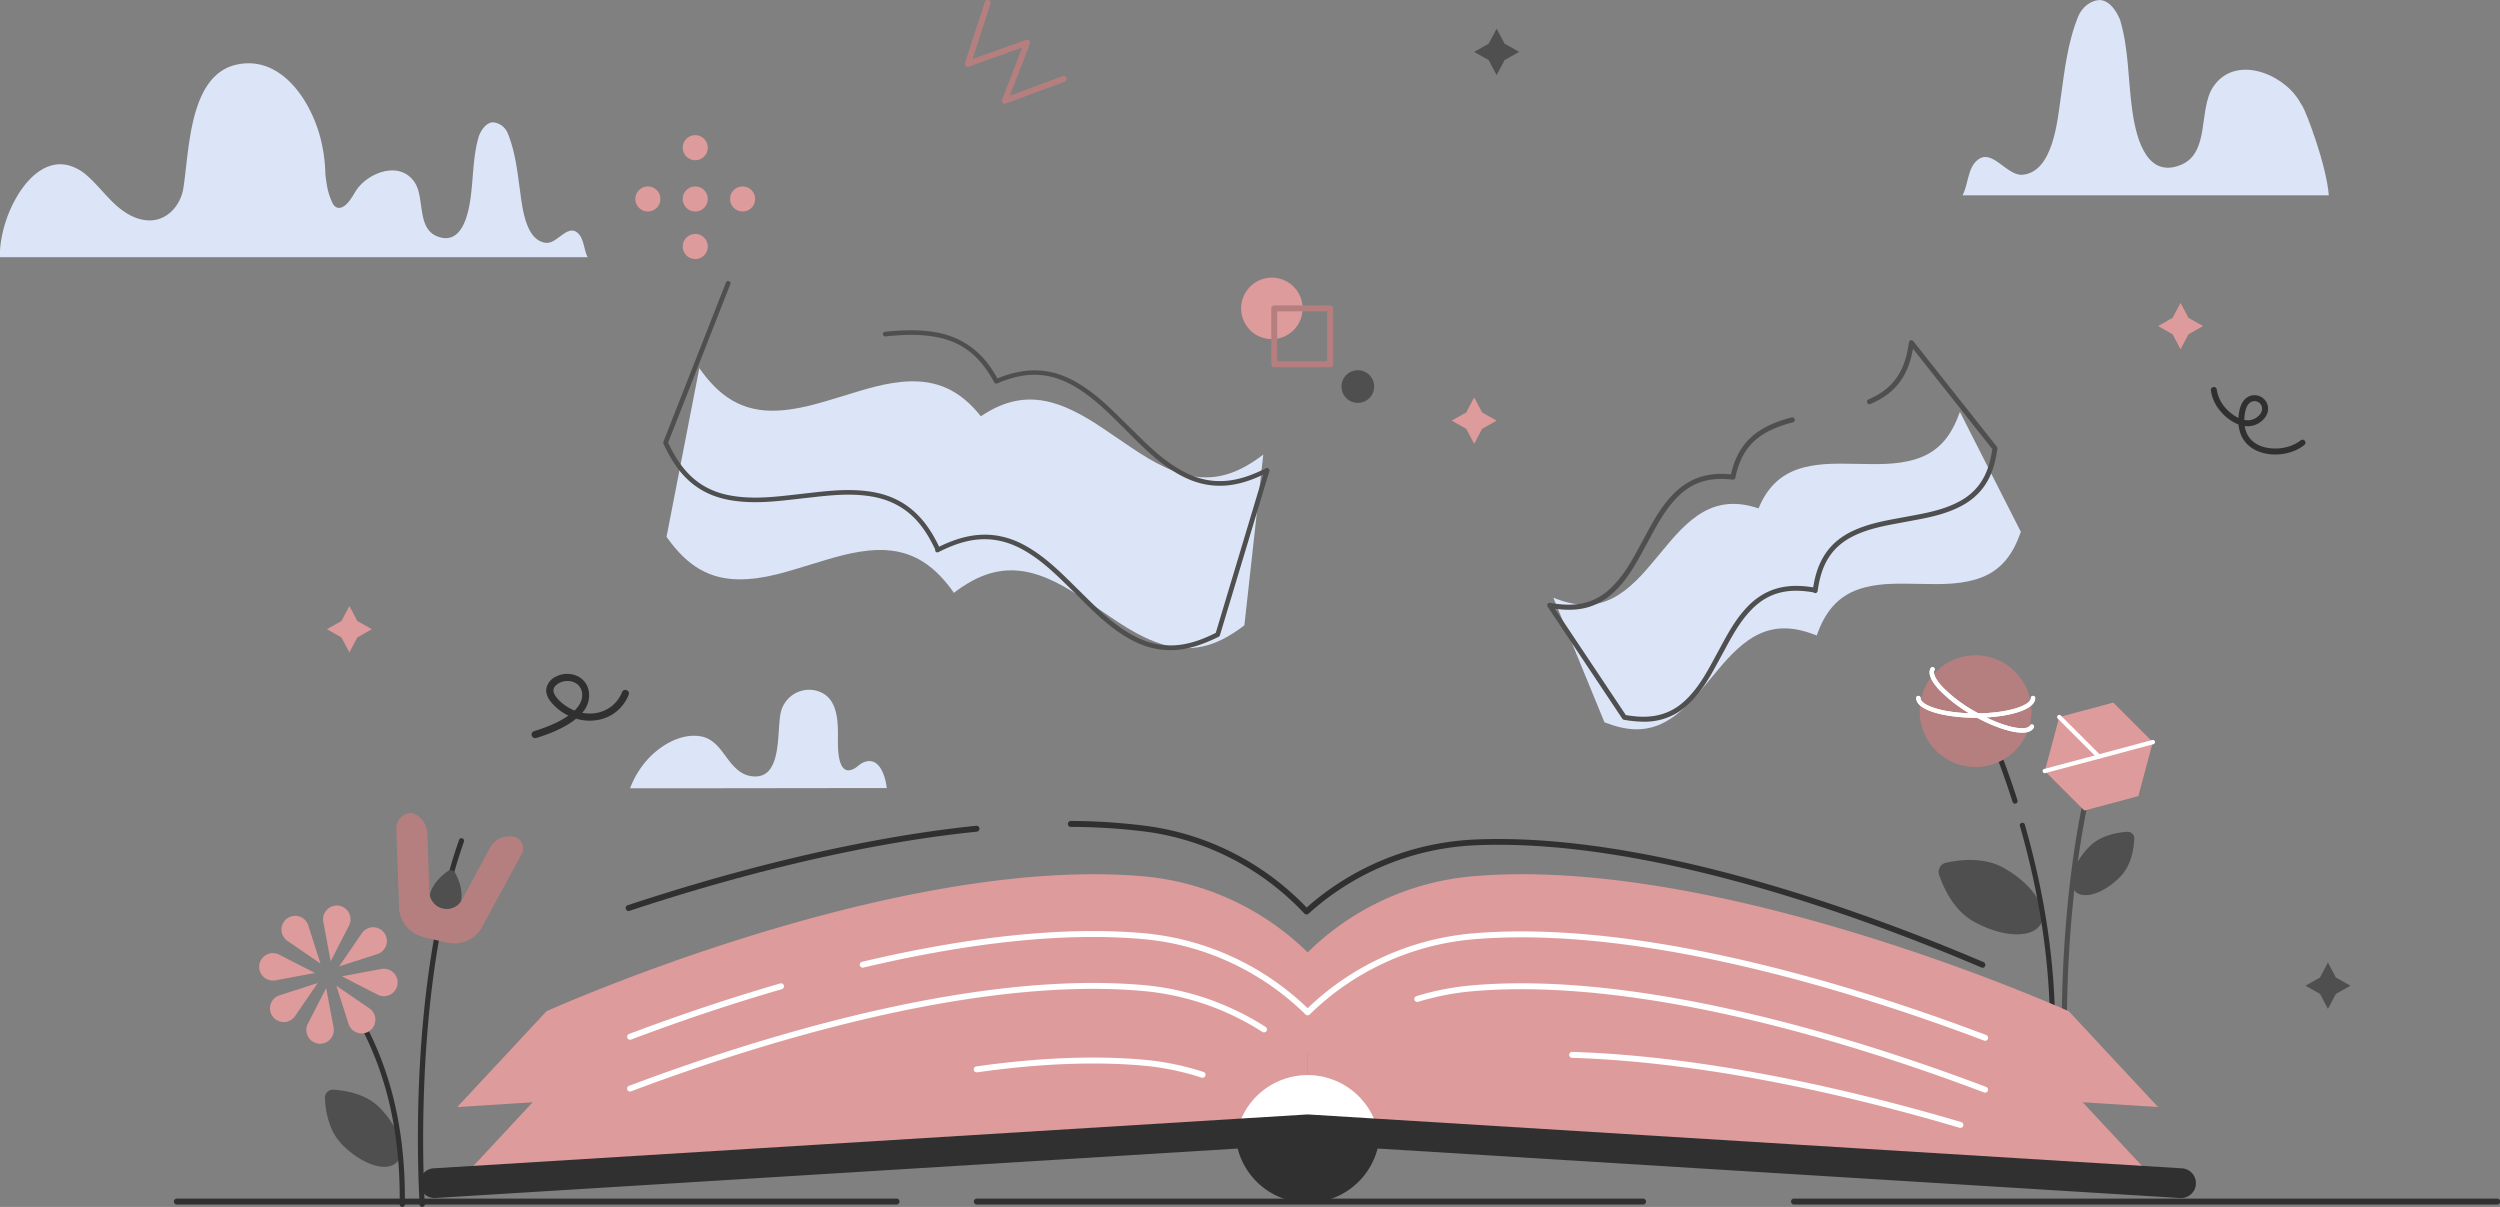 <svg xmlns="http://www.w3.org/2000/svg" viewBox="0 0 1021.89 493.34"><rect x="0" y="0" width="1021.89" height="493.34" fill="#808080" stroke="none"/><defs><style>.cls-1{fill:#4f4f4f;}.cls-2{fill:#303030;}.cls-3{fill:#b57f7f;}.cls-4{fill:#dd9b9b;}.cls-5{fill:#fff;}.cls-6{fill:#dce5f7;}</style></defs><title>Asset 4</title><g id="Layer_2" data-name="Layer 2"><g id="Layer_2-2" data-name="Layer 2"><path class="cls-1" d="M819,354.74c11.78,6.6,18.58,16.86,15.19,22.91s-15.69,5.61-27.48-1c-8.15-4.57-12.29-13.79-14.07-19a3.83,3.83,0,0,1,2.79-5C800.85,351.44,810.87,350.17,819,354.74Z"/><path class="cls-1" d="M866.64,358.41c-6.66,6.74-14.86,9.44-18.32,6s-.88-11.66,5.77-18.4c4.6-4.66,11.6-5.75,15.48-6a2.67,2.67,0,0,1,2.84,2.8C872.24,346.73,871.24,353.75,866.64,358.41Z"/><path class="cls-2" d="M839,421.43a1.06,1.06,0,0,1-1.06-1.06c0-26.43-4.12-54.2-12.23-82.53a1.06,1.06,0,1,1,2-.59c8.17,28.53,12.31,56.49,12.31,83.12A1.06,1.06,0,0,1,839,421.43Z"/><path class="cls-2" d="M823.64,328.49a1.07,1.07,0,0,1-1-.74c-9.9-31.05-21.17-51.4-21.28-51.6a1.05,1.05,0,0,1,.41-1.43,1,1,0,0,1,1.43.4c.12.21,11.48,20.72,21.46,52a1.07,1.07,0,0,1-.69,1.33A1.19,1.19,0,0,1,823.64,328.49Z"/><circle class="cls-3" cx="807.58" cy="290.73" r="22.85" transform="translate(438.69 1065.73) rotate(-84.35)"/><path class="cls-1" d="M843.84,421.43a1.05,1.05,0,0,1-1.05-1c0-.71-1.2-71.41,16.66-122.25a1.05,1.05,0,0,1,1.34-.65,1.07,1.07,0,0,1,.65,1.35c-17.73,50.47-16.56,120.81-16.54,121.51a1.07,1.07,0,0,1-1,1.08Z"/><polygon class="cls-4" points="879.98 303.34 863.82 287.18 841.75 293.1 835.83 315.17 851.99 331.33 874.06 325.41 879.98 303.34"/><path class="cls-5" d="M807.58,293.38c-11.79,0-24.32-2.82-24.32-8.05a.89.89,0,0,1,1.78,0c0,3,9.26,6.27,22.54,6.27s22.54-3.3,22.54-6.27a.89.89,0,1,1,1.78,0C831.9,290.56,819.37,293.38,807.58,293.38Z"/><path class="cls-5" d="M807.58,293.38c-11.79,0-24.32-2.82-24.32-8.05a.89.89,0,0,1,1.78,0c0,3,9.26,6.27,22.54,6.27s22.54-3.3,22.54-6.27a.89.89,0,1,1,1.78,0C831.9,290.56,819.37,293.38,807.58,293.38Z"/><path class="cls-5" d="M826.52,299.47c-5.15,0-13.22-3.08-20.3-7.17A60.1,60.1,0,0,1,792.71,282c-3.5-3.74-4.72-6.81-3.54-8.86a.89.89,0,0,1,1.22-.32.88.88,0,0,1,.32,1.21c-.71,1.23.56,3.82,3.3,6.76a58.06,58.06,0,0,0,13.1,9.93c11.51,6.64,21.17,8.4,22.66,5.84a.88.88,0,1,1,1.53.88C830.5,298.87,828.8,299.47,826.52,299.47Z"/><path class="cls-5" d="M826.52,299.47c-5.15,0-13.22-3.08-20.3-7.17A60.1,60.1,0,0,1,792.71,282c-3.5-3.74-4.72-6.81-3.54-8.86a.89.89,0,0,1,1.22-.32.88.88,0,0,1,.32,1.21c-.71,1.23.56,3.82,3.3,6.76a58.06,58.06,0,0,0,13.1,9.93c11.51,6.64,21.17,8.4,22.66,5.84a.88.88,0,1,1,1.53.88C830.5,298.87,828.8,299.47,826.52,299.47Z"/><path class="cls-5" d="M835.83,316.06a.89.89,0,0,1-.23-1.75l44.15-11.83a.89.89,0,1,1,.46,1.72L836.06,316A.91.91,0,0,1,835.83,316.06Z"/><path class="cls-5" d="M857.9,310.14a.85.85,0,0,1-.62-.26l-16.16-16.16a.88.88,0,0,1,1.25-1.25l16.16,16.16a.88.88,0,0,1,0,1.25A.85.85,0,0,1,857.9,310.14Z"/><path class="cls-6" d="M240.23,105.14H0A32.43,32.43,0,0,1,.3,99.4h0A51.83,51.83,0,0,1,6.52,81.05c5.08-9,12.69-15.57,21.24-13.53A19,19,0,0,1,35.83,72c4.12,3.64,7.43,8.12,11.51,11.81s9.29,6.65,14.77,6.25C69,89.59,73.92,83.44,74.94,77c2.48-15.57,2.32-46.32,21.79-50.59l1.09-.21c16.63-2.84,28.11,13.41,32.53,28,.51,1.65.92,3.28,1.24,4.86A63.37,63.37,0,0,1,133,71.16l.09.8c.13,1.12.28,2.24.47,3.34a26.78,26.78,0,0,0,2.3,7.58,3.44,3.44,0,0,0,2,2c2.65.64,4.88-2.44,6.4-4.89.43-.69.8-1.33,1.11-1.82,4.83-7.66,18.14-12.76,24.15-3.58,4.2,6.42.71,18.93,9.45,22.12,10,3.67,12.56-9.52,13.45-16.28,1.1-8.31.91-16.82,3.36-24.91,1-2.42,2.77-5.19,5.54-5.53a7.18,7.18,0,0,1,6.23,4.5c3.06,7.45,3.91,15.49,5,23.4.91,6.41,2.16,20.57,10.69,21.37,4.53.42,8.63-7.67,12.83-4.09C238.77,97.46,238.63,102.22,240.23,105.14Z"/><path class="cls-6" d="M516.37,185.81c-9,6.84-19.37,12-33.21,7.84-10-3-18.28-9.08-26.23-14.43-7.53-5.08-15.28-10.76-24.57-13.93-12.73-4.34-22.68-1-31.43,4.87-6.64-8.32-15.17-14.64-28.76-14.28-9.82.25-18.91,3.37-27.61,6-9.18,2.74-18.86,6.07-29.34,6-14.45-.16-22.8-8.17-29.37-17.37q-6.69,34.45-13.4,68.92c6.56,9.21,14.91,17.22,29.36,17.38,10.48.11,20.16-3.22,29.35-6,8.69-2.6,17.78-5.72,27.6-6,15.17-.39,24,7.52,31,17.26l0,.34c9.58-7.26,20.44-12.24,34.87-7.32,9.3,3.16,17.05,8.85,24.57,13.92,7.95,5.36,16.2,11.43,26.24,14.44,13.84,4.15,24.19-1,33.2-7.84Q512.51,220.71,516.37,185.81Z"/><path class="cls-4" d="M223.37,444.49s142.15-64.13,244-55.17a109.79,109.79,0,0,1,67.19,31.1h0v41.2l-347.62,22Z"/><path class="cls-4" d="M845.65,444.49S703.5,380.36,601.7,389.32a109.79,109.79,0,0,0-67.19,31.1h0v41.2l347.61,22Z"/><path class="cls-4" d="M394.3,439.37,186.9,452.51l36.47-39.15s13.1-5.91,34.2-13.89C306,381.16,396.43,352,467.32,358.2a108.55,108.55,0,0,1,36.28,9.71,110.25,110.25,0,0,1,30.91,21.38A109.77,109.77,0,0,1,601.7,358.2c70.89-6.24,161.35,23,209.74,41.27,21.11,8,34.21,13.89,34.21,13.89l36.47,39.15-347.61-22L394.3,439.37Z"/><path class="cls-5" d="M505,467.65a29.53,29.53,0,0,1,59,0l-29.47,1.82Z"/><polygon class="cls-4" points="602.58 162.45 605.82 168.58 611.76 171.94 605.82 175.29 602.58 181.43 599.33 175.29 593.39 171.94 599.33 168.58 602.58 162.45"/><polygon class="cls-1" points="611.76 11.72 615.01 17.85 620.95 21.21 615.01 24.56 611.76 30.7 608.51 24.56 602.58 21.21 608.51 17.85 611.76 11.72"/><polygon class="cls-4" points="891.31 123.8 894.56 129.93 900.5 133.28 894.56 136.64 891.31 142.77 888.06 136.64 882.12 133.28 888.06 129.93 891.31 123.8"/><polygon class="cls-4" points="142.81 247.71 146.06 253.84 152 257.19 146.06 260.55 142.81 266.68 139.56 260.55 133.62 257.19 139.56 253.84 142.81 247.71"/><polygon class="cls-1" points="951.56 393.42 954.81 399.56 960.75 402.91 954.81 406.27 951.56 412.4 948.32 406.27 942.38 402.91 948.32 399.56 951.56 393.42"/><path class="cls-3" d="M410.73,42.42a1.22,1.22,0,0,1-1.13-1.66l8.21-21.32L396,27.24a1.22,1.22,0,0,1-1.57-1.52L402.56.84a1.21,1.21,0,0,1,2.31.75l-7.32,22.52,21.94-7.85A1.22,1.22,0,0,1,421,17.84l-8.2,21.28,21.51-8a1.22,1.22,0,0,1,1.56.72,1.2,1.2,0,0,1-.71,1.56l-24,8.93A1.26,1.26,0,0,1,410.73,42.42Z"/><path class="cls-4" d="M532.45,126.06h0a12.56,12.56,0,0,1-12.56,12.56h0a12.56,12.56,0,0,1-12.57-12.56h0a12.57,12.57,0,0,1,12.57-12.57h0A12.57,12.57,0,0,1,532.45,126.06Z"/><path class="cls-1" d="M561.7,158h0a6.68,6.68,0,0,1-6.68,6.68h0a6.68,6.68,0,0,1-6.67-6.68h0a6.67,6.67,0,0,1,6.67-6.67h0A6.68,6.68,0,0,1,561.7,158Z"/><path class="cls-3" d="M543.72,150.13H520.86a1.22,1.22,0,0,1-1.22-1.21V126.06a1.22,1.22,0,0,1,1.22-1.22h22.86a1.22,1.22,0,0,1,1.21,1.22v22.86A1.21,1.21,0,0,1,543.72,150.13Zm-21.65-2.43H542.5V127.27H522.07Z"/><path class="cls-2" d="M218.74,301.71a1.46,1.46,0,0,1-.41-2.86c2.84-.84,9.29-3,14-6.34a21.28,21.28,0,0,1-6.45-4.79c-2.09-2.28-2.93-4.5-2.49-6.61a7,7,0,0,1,4-4.62,10,10,0,0,1,8.77-.06,8.21,8.21,0,0,1,4.49,6,10.52,10.52,0,0,1-2.68,8.94,16.34,16.34,0,0,0,5.75.07,13.74,13.74,0,0,0,10.53-8.49,1.46,1.46,0,1,1,2.68,1.15,16.54,16.54,0,0,1-12.71,10.21,19.36,19.36,0,0,1-8.72-.54c-5,4.1-12.24,6.68-16.39,7.91A1.52,1.52,0,0,1,218.74,301.71Zm13.19-23.35a7.28,7.28,0,0,0-3.19.74c-.64.33-2.18,1.23-2.47,2.6s.8,3,1.78,4.05a18.2,18.2,0,0,0,6.83,4.68c2.17-2.14,3.47-4.64,3-7.5a5.29,5.29,0,0,0-2.92-3.89A6.75,6.75,0,0,0,231.93,278.36Z"/><path class="cls-6" d="M352.65,311.77c-1.36.64-2.29,1.82-3.63,2.5-6.93,3.51-6.54-9.17-6.51-12.83.06-7.71-.27-17.62-9.86-19.34a11.91,11.91,0,0,0-13.47,9c-1.87,7.56,1.13,29-12.94,26-3.75-.78-6.54-3.86-8.83-6.93-2.89-3.9-5.72-8.24-10.83-9.16-7.76-1.4-15.59,3.08-20.9,8.38a36.61,36.61,0,0,0-8.09,12.72l0,.09h15l19.86,0c5.65,0,70-.1,70-.06C362,317.41,359.39,308.6,352.65,311.77Z"/><path class="cls-6" d="M802.18,79.85H951.92c-1-12.54-9.21-33.93-10.74-36.39-.62-1-1.16-1.93-1.61-2.64-7-11.1-26.28-18.49-35-5.19-6.08,9.3-1,27.41-13.69,32C876.38,73,872.72,53.89,871.43,44.09c-1.59-12-1.33-24.36-4.87-36.07-1.51-3.51-4-7.52-8-8-4,0-7.51,3-9,6.52-4.45,10.79-5.67,22.43-7.29,33.89-1.32,9.29-3.13,29.8-15.49,31-6.56.61-12.5-11.11-18.58-5.92C804.3,68.74,804.51,75.62,802.18,79.85Z"/><path class="cls-2" d="M930,185.78c-6.13,0-12.08-2.71-14.2-8.59a15.13,15.13,0,0,1-.8-3.69,18.25,18.25,0,0,1-7.24-5.27,16.4,16.4,0,0,1-4.06-8.81,1.22,1.22,0,0,1,2.42-.23,14.14,14.14,0,0,0,3.49,7.46,17.14,17.14,0,0,0,5.35,4.19,19.34,19.34,0,0,1,.36-2.76c.54-2.72,1.58-4.56,3.18-5.62a5.54,5.54,0,0,1,8.49,5.71,6.89,6.89,0,0,1-2.18,3.63,8.66,8.66,0,0,1-6.59,2.4q-.35,0-.69-.06a12.34,12.34,0,0,0,.56,2.23c2.6,7.2,11.77,7.92,17.46,6.14l.58-.2A14.67,14.67,0,0,0,940.4,180a1.21,1.21,0,1,1,1.52,1.89,17.1,17.1,0,0,1-5,2.73l-.67.22A20.84,20.84,0,0,1,930,185.78Zm-12.64-14.13a6.8,6.8,0,0,0,1,.13,6.3,6.3,0,0,0,4.8-1.77,4.53,4.53,0,0,0,1.43-2.32,3.11,3.11,0,0,0-4.76-3.21c-1,.69-1.73,2-2.14,4.07A17.81,17.81,0,0,0,917.37,171.65Z"/><path class="cls-2" d="M671.49,492.36H399.16a1.22,1.22,0,0,1,0-2.43H671.49a1.22,1.22,0,1,1,0,2.43Z"/><path class="cls-2" d="M366.35,492.36H72.19a1.22,1.22,0,0,1,0-2.43H366.35a1.22,1.22,0,1,1,0,2.43Z"/><path class="cls-2" d="M891.6,489.71h-.38L563.61,469.5l-29.1-1.8-29.1,1.8L177.8,489.7a6.08,6.08,0,0,1-.75-12.13l327.61-20.2,29.48-1.82a4.69,4.69,0,0,1,.75,0l29.47,1.82L892,477.57a6.08,6.08,0,0,1-.37,12.14Z"/><path class="cls-2" d="M1020.67,492.36H733.43a1.22,1.22,0,1,1,0-2.43h287.24a1.22,1.22,0,1,1,0,2.43Z"/><path class="cls-2" d="M564,463.43a29.53,29.53,0,0,1-59,0l29.48-1.81Z"/><path class="cls-2" d="M810.32,395.54a1.1,1.1,0,0,1-.47-.1c-47-20-136.29-53.17-207.31-49.9a108.76,108.76,0,0,0-67.67,27.94,1.22,1.22,0,0,1-1.71-.07A108.84,108.84,0,0,0,503.51,351a107.41,107.41,0,0,0-35.44-11.09A248.4,248.4,0,0,0,437.83,338a1.22,1.22,0,1,1,0-2.43h0a249.15,249.15,0,0,1,30.53,2,109.72,109.72,0,0,1,36.25,11.34,111.16,111.16,0,0,1,29.49,22.05,111.23,111.23,0,0,1,68.31-27.78c71.51-3.3,161.24,30,208.37,50.09a1.22,1.22,0,0,1-.48,2.34Z"/><path class="cls-2" d="M256.94,372.39a1.22,1.22,0,0,1-.39-2.37C292.25,358.19,346,343,399,337.54a1.22,1.22,0,0,1,1.34,1.08,1.23,1.23,0,0,1-1.09,1.34c-52.87,5.39-106.39,20.58-142,32.37A1.31,1.31,0,0,1,256.94,372.39Z"/><path class="cls-5" d="M811.43,446.64a1.26,1.26,0,0,1-.43-.08c-47.73-18.1-138.36-47.54-209.18-41.37a108.07,108.07,0,0,0-22.15,4.31,1.21,1.21,0,1,1-.71-2.32,110.13,110.13,0,0,1,22.65-4.41c71.3-6.22,162.33,23.34,210.25,41.52a1.22,1.22,0,0,1-.43,2.35Z"/><path class="cls-5" d="M257.56,446.19a1.22,1.22,0,0,1-1.14-.79,1.2,1.2,0,0,1,.71-1.56c47.94-18.1,139-47.51,210.32-41.18a109.77,109.77,0,0,1,36.68,9.85,111.84,111.84,0,0,1,13.23,7.27,1.22,1.22,0,0,1-1.32,2.05,108.22,108.22,0,0,0-48.81-16.75c-70.81-6.29-161.49,23-209.24,41A1.35,1.35,0,0,1,257.56,446.19Z"/><path class="cls-5" d="M811.43,425.43a1.26,1.26,0,0,1-.43-.08c-47.73-18.1-138.36-47.54-209.18-41.37a108.85,108.85,0,0,0-66.47,30.69,1.2,1.2,0,0,1-1.7,0A109.11,109.11,0,0,0,503.1,393.5a107.08,107.08,0,0,0-35.87-9.63c-31.38-2.79-69.84,1.13-114.31,11.63a1.21,1.21,0,0,1-.56-2.36c44.72-10.57,83.44-14.5,115.09-11.69a110,110,0,0,1,36.68,9.84,111.32,111.32,0,0,1,30.37,20.82,111.23,111.23,0,0,1,67.11-30.55c71.3-6.22,162.33,23.34,210.25,41.51a1.22,1.22,0,0,1-.43,2.36Z"/><path class="cls-5" d="M801.35,461a1,1,0,0,1-.34,0c-40.7-12.05-101.19-26.79-158.32-28.6a1.22,1.22,0,1,1,.08-2.43c57.38,1.82,118.1,16.61,158.93,28.7a1.22,1.22,0,0,1-.35,2.38Z"/><path class="cls-5" d="M491.55,440.56a1.26,1.26,0,0,1-.38-.06,107.67,107.67,0,0,0-23.94-4.92c-19.8-1.76-42.64-.83-67.89,2.75a1.22,1.22,0,0,1-.35-2.41c25.44-3.61,48.48-4.54,68.46-2.76a110.25,110.25,0,0,1,24.48,5,1.21,1.21,0,0,1,.77,1.53A1.2,1.2,0,0,1,491.55,440.56Z"/><path class="cls-5" d="M257.56,425a1.22,1.22,0,0,1-.43-2.36c20.71-7.82,41.5-14.76,61.77-20.65a1.21,1.21,0,0,1,1.51.83,1.23,1.23,0,0,1-.83,1.51c-20.22,5.86-40.94,12.79-61.59,20.59A1.35,1.35,0,0,1,257.56,425Z"/><path class="cls-1" d="M478.35,265.76a32.92,32.92,0,0,1-15.19-3.84c-8.47-4.35-15-10.77-21.25-17l-2.17-2.14c-.74-.72-1.49-1.46-2.23-2.2-5.77-5.7-11.73-11.6-19.21-15.79-13.74-7.69-25.27-3.85-34.73.91a.94.94,0,0,1-1-.12,1,1,0,0,1-.31-1c-4.48-9.43-11.18-19.3-26.51-21.72-8.46-1.33-16.79-.38-24.85.54l-3.12.34-3,.34c-8.78,1-17.85,2-27.2.2-15.21-3-21.89-13.26-26.41-22.94a1,1,0,0,1,0-.75l25.66-65.36a1,1,0,0,1,1.78.7l-25.51,65c4.32,9.12,10.7,18.73,24.88,21.5,9.06,1.77,18,.76,26.62-.22l3-.34,3.11-.35c8.19-.93,16.65-1.89,25.37-.52,16.11,2.53,23.34,13.21,27.79,22.47,9.21-4.48,21.39-8.2,35.43-.33,7.7,4.31,13.76,10.3,19.62,16.09l2.23,2.2,2.17,2.14c6.18,6.11,12.57,12.43,20.78,16.64,12.87,6.59,23.81,3,32.85-1.52L516.38,194c-9.15,4.32-20.11,7.31-33,.72-8.47-4.34-15-10.76-21.25-17L460,175.57l-2.23-2.2c-5.77-5.71-11.73-11.6-19.21-15.79-9.9-5.55-19.45-5.81-30.95-.86a.94.94,0,0,1-1.21-.43c-6-11.19-13.72-17-25-18.75-6.9-1.09-13.83-.63-19.7,0a1,1,0,0,1-.19-1.9c6-.6,13.08-1.07,20.19.05,14.95,2.35,22,11.76,26,19,11.6-4.79,21.73-4.37,31.83,1.28,7.7,4.32,13.76,10.31,19.62,16.1l2.23,2.2,2.17,2.14c6.18,6.11,12.57,12.43,20.78,16.64,13,6.67,24.11,2.88,33.22-1.7a1,1,0,0,1,1.34,1.12l-20.25,67.23a.93.93,0,0,1-.48.58C492.3,263.15,485.72,265.76,478.35,265.76Z"/><path class="cls-6" d="M801.12,168.36c-3,8.35-7.52,16.19-18.37,19.42-7.87,2.35-15.88,1.93-23.39,1.84-7.11-.08-14.62-.47-22.07,1.45-10.2,2.64-15.27,9.12-18.49,16.71-7.92-2.59-16.22-3.05-25,3-6.32,4.39-10.93,10.35-15.5,15.79-4.84,5.75-9.74,12.09-16.65,16.53-9.53,6.11-18.44,4.45-26.7,1.25l20.88,50.89c8.26,3.2,17.17,4.86,26.7-1.26,6.91-4.43,11.81-10.77,16.64-16.52,4.58-5.44,9.19-11.4,15.51-15.79,9.76-6.78,19-5.41,27.72-2l.13.24c3.15-8.88,8.11-16.81,19.68-19.8,7.45-1.92,15-1.53,22.07-1.45,7.52.09,15.52.51,23.39-1.84,10.85-3.23,15.41-11.07,18.37-19.42Q813.59,192.87,801.12,168.36Z"/><path class="cls-1" d="M671.87,295a47.78,47.78,0,0,1-8.06-.78,1.05,1.05,0,0,1-.68-.44L632.62,248a1,1,0,0,1,1-1.58c7.81,1.35,16.89,1.67,25-6.23,5.17-5,8.5-11.17,11.73-17.14l1.14-2.1q.59-1.06,1.17-2.16c3.08-5.69,6.26-11.58,11.07-16.59,8.19-8.54,17.34-8.95,23.82-8.31,2.16-9.55,7-15.87,15.18-19.83a50.71,50.71,0,0,1,9.61-3.42,1,1,0,0,1,.51,2,49,49,0,0,0-9.23,3.28c-7.92,3.85-12.32,9.8-14.27,19.32a1,1,0,0,1-1.12.81c-9.78-1.15-16.89,1.19-23,7.59-4.62,4.82-7.73,10.58-10.74,16.15l-1.18,2.17c-.38.69-.75,1.39-1.13,2.09-3.31,6.11-6.72,12.42-12.11,17.64-8,7.75-16.73,8.2-24.5,7.13l29,43.47c7.7,1.29,16.6,1.45,24.61-6.3,5.16-5,8.5-11.17,11.73-17.15l1.14-2.1,1.17-2.15c3.07-5.69,6.25-11.58,11.07-16.6,8.83-9.2,18.89-9.17,26.86-7.91,1.28-7.94,4.43-17.37,15.76-22.86,6.25-3,12.83-4.25,19.2-5.43l2.41-.44,2.35-.44c6.67-1.23,13.58-2.51,19.92-5.88,9.84-5.23,12.43-13.75,13.58-21.47l-32.43-41c-1.38,7.72-4.49,15.88-14.33,21.11-1,.52-2,1-3.06,1.47a1,1,0,0,1-.81-1.88c1-.43,2-.9,2.91-1.39,10-5.33,12.52-14.06,13.64-21.9a1,1,0,0,1,1.81-.49l34.14,43.12a1,1,0,0,1,.21.78c-1.19,8.35-3.87,17.66-14.7,23.42-6.63,3.52-13.68,4.82-20.51,6.08l-2.34.44-2.42.45c-6.23,1.15-12.68,2.34-18.68,5.25-11,5.33-13.65,14.38-14.82,22.53a1,1,0,0,1-1.72.58c-8-1.32-17.2-1.4-25.5,7.24-4.62,4.82-7.74,10.59-10.75,16.16l-1.17,2.16-1.14,2.1c-3.3,6.1-6.71,12.42-12.1,17.63A25.68,25.68,0,0,1,671.87,295Z"/><path class="cls-4" d="M303.55,86.45a5.12,5.12,0,1,1,5.12-5.12A5.12,5.12,0,0,1,303.55,86.45Z"/><path class="cls-4" d="M284.19,86.45a5.12,5.12,0,1,1,5.12-5.12A5.12,5.12,0,0,1,284.19,86.45Z"/><path class="cls-4" d="M284.19,65.49a5.12,5.12,0,1,1,5.12-5.12A5.12,5.12,0,0,1,284.19,65.49Z"/><path class="cls-4" d="M284.19,105.88a5.12,5.12,0,1,1,5.12-5.12A5.12,5.12,0,0,1,284.19,105.88Z"/><path class="cls-4" d="M264.82,86.45a5.12,5.12,0,1,1,5.12-5.12A5.12,5.12,0,0,1,264.82,86.45Z"/><path class="cls-1" d="M139.81,467.8c8.11,8.22,18.1,11.51,22.33,7.34s1.07-14.21-7-22.42c-5.61-5.69-14.14-7-18.87-7.3a3.27,3.27,0,0,0-3.46,3.42C133,453.57,134.2,462.12,139.81,467.8Z"/><path class="cls-2" d="M172.54,493.34a1,1,0,0,1-1-1c0-.22-1.47-21.92-.21-51,1.16-26.83,4.93-65.62,16.31-98a1.05,1.05,0,0,1,1.34-.65,1.07,1.07,0,0,1,.65,1.35c-21.63,61.54-16,147.29-16,148.14a1,1,0,0,1-1,1.13Z"/><path class="cls-2" d="M164.38,493.34h0a1.05,1.05,0,0,1-1-1.07c.48-39.88-10.66-63.85-19.08-78.41a1.07,1.07,0,0,1,.38-1.45,1.06,1.06,0,0,1,1.44.39c8.55,14.78,19.86,39.09,19.37,79.5A1.05,1.05,0,0,1,164.38,493.34Z"/><path class="cls-1" d="M188.35,368.71c-1.59,6.8-5.71,11.65-9.2,10.83s-5-7-3.46-13.79c1.1-4.7,5.09-8.08,7.44-9.72a2,2,0,0,1,2.86.67C187.37,359.21,189.45,364,188.35,368.71Z"/><path class="cls-3" d="M213.12,349.27a4.75,4.75,0,0,0-3.26-7.23h0a9,9,0,0,0-9.45,4.26l-11.59,21.53a7.06,7.06,0,0,1-7.83,3.53h0a7.06,7.06,0,0,1-5.46-6.63l-.86-24.44a9,9,0,0,0-6.58-8h0a6.3,6.3,0,0,0-6.08,6.52s1.09,32.26,1.16,32.91l0,.3a13.18,13.18,0,0,0,10.06,11.07l9.42,2.2a13.19,13.19,0,0,0,13.94-5.48l0,0Z"/><path class="cls-4" d="M135.17,392.91h0l7.49-14.59a5.61,5.61,0,0,0-4.18-8.12h0a5.61,5.61,0,0,0-6.32,6.59Z"/><path class="cls-4" d="M128.74,397.71h0l-16.12,3A5.61,5.61,0,0,1,106,394.4h0a5.61,5.61,0,0,1,8.12-4.18Z"/><path class="cls-4" d="M133.33,403.87h0l-7.49,14.59a5.61,5.61,0,0,0,4.19,8.11h0a5.6,5.6,0,0,0,6.32-6.58Z"/><path class="cls-4" d="M139.77,399.07h0l16.12-3a5.61,5.61,0,0,1,6.58,6.32h0a5.61,5.61,0,0,1-8.11,4.19Z"/><path class="cls-4" d="M131,393.86h0l-5-15.61a5.61,5.61,0,0,0-8.7-2.78h0a5.61,5.61,0,0,0,.19,9.13Z"/><path class="cls-4" d="M129.87,401.81h0l-9.26,13.53a5.61,5.61,0,0,1-9.13.18h0a5.6,5.6,0,0,1,2.78-8.69Z"/><path class="cls-4" d="M137.48,402.91h0l5,15.62a5.62,5.62,0,0,0,8.7,2.78h0a5.61,5.61,0,0,0-.19-9.13Z"/><path class="cls-4" d="M138.63,395h0l9.27-13.53a5.61,5.61,0,0,1,9.13-.19h0a5.62,5.62,0,0,1-2.78,8.7Z"/></g></g></svg>